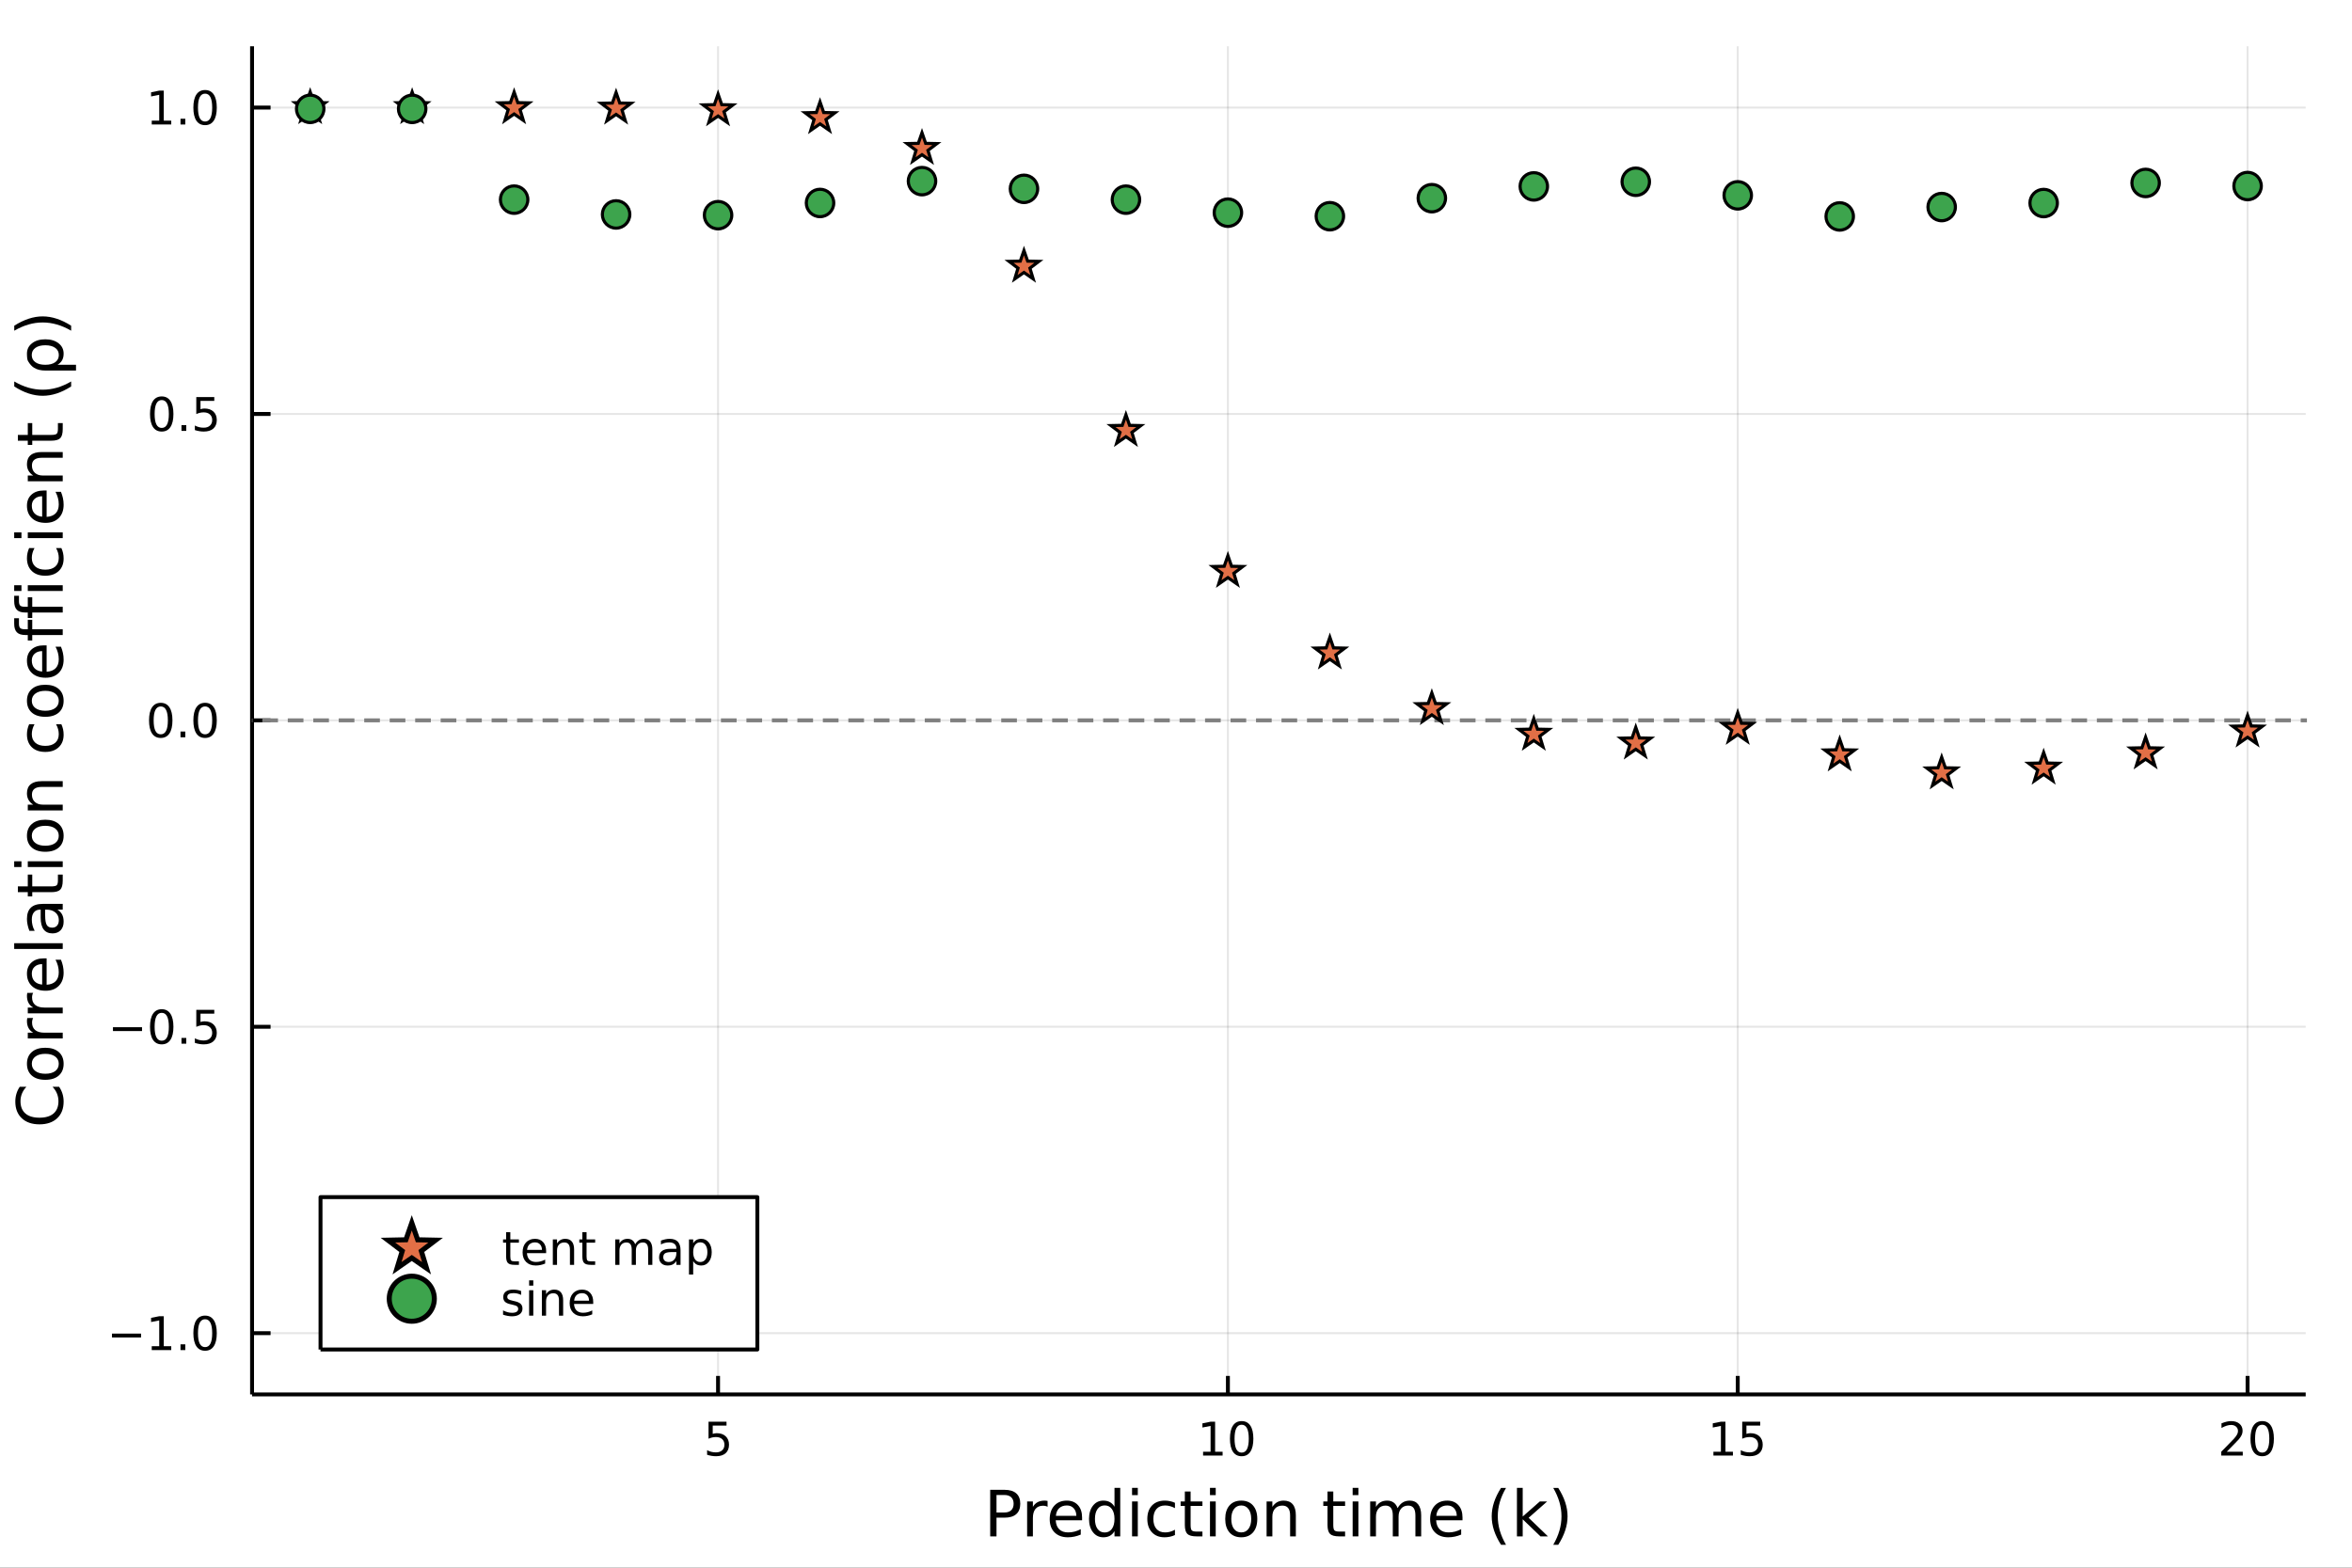 <?xml version="1.0" encoding="utf-8"?>
<svg xmlns="http://www.w3.org/2000/svg" xmlns:xlink="http://www.w3.org/1999/xlink" width="600" height="400" viewBox="0 0 2400 1600">
<rect x="0" y="0" width="2400" height="1600" fill="#333333" stroke="none"/>
<defs>
  <clipPath id="clip320">
    <rect x="0" y="0" width="2400" height="1600"/>
  </clipPath>
</defs>
<path clip-path="url(#clip320)" d="
M0 1600 L2400 1600 L2400 0 L0 0  Z
  " fill="#ffffff" fill-rule="evenodd" fill-opacity="1"/>
<defs>
  <clipPath id="clip321">
    <rect x="480" y="0" width="1681" height="1600"/>
  </clipPath>
</defs>
<path clip-path="url(#clip320)" d="
M257.204 1423.18 L2352.76 1423.18 L2352.76 47.244 L257.204 47.244  Z
  " fill="#ffffff" fill-rule="evenodd" fill-opacity="1"/>
<defs>
  <clipPath id="clip322">
    <rect x="257" y="47" width="2097" height="1377"/>
  </clipPath>
</defs>
<polyline clip-path="url(#clip322)" style="stroke:#000000; stroke-linecap:butt; stroke-linejoin:round; stroke-width:2; stroke-opacity:0.1; fill:none" points="
  732.709,1423.18 732.709,47.244 
  "/>
<polyline clip-path="url(#clip322)" style="stroke:#000000; stroke-linecap:butt; stroke-linejoin:round; stroke-width:2; stroke-opacity:0.1; fill:none" points="
  1252.96,1423.18 1252.96,47.244 
  "/>
<polyline clip-path="url(#clip322)" style="stroke:#000000; stroke-linecap:butt; stroke-linejoin:round; stroke-width:2; stroke-opacity:0.1; fill:none" points="
  1773.2,1423.18 1773.2,47.244 
  "/>
<polyline clip-path="url(#clip322)" style="stroke:#000000; stroke-linecap:butt; stroke-linejoin:round; stroke-width:2; stroke-opacity:0.1; fill:none" points="
  2293.45,1423.18 2293.45,47.244 
  "/>
<polyline clip-path="url(#clip320)" style="stroke:#000000; stroke-linecap:butt; stroke-linejoin:round; stroke-width:4; stroke-opacity:1; fill:none" points="
  257.204,1423.18 2352.76,1423.18 
  "/>
<polyline clip-path="url(#clip320)" style="stroke:#000000; stroke-linecap:butt; stroke-linejoin:round; stroke-width:4; stroke-opacity:1; fill:none" points="
  732.709,1423.18 732.709,1404.28 
  "/>
<polyline clip-path="url(#clip320)" style="stroke:#000000; stroke-linecap:butt; stroke-linejoin:round; stroke-width:4; stroke-opacity:1; fill:none" points="
  1252.96,1423.18 1252.96,1404.28 
  "/>
<polyline clip-path="url(#clip320)" style="stroke:#000000; stroke-linecap:butt; stroke-linejoin:round; stroke-width:4; stroke-opacity:1; fill:none" points="
  1773.2,1423.18 1773.2,1404.28 
  "/>
<polyline clip-path="url(#clip320)" style="stroke:#000000; stroke-linecap:butt; stroke-linejoin:round; stroke-width:4; stroke-opacity:1; fill:none" points="
  2293.45,1423.18 2293.45,1404.28 
  "/>
<path clip-path="url(#clip320)" d="M722.987 1451.02 L741.343 1451.02 L741.343 1454.96 L727.269 1454.96 L727.269 1463.43 Q728.288 1463.08 729.306 1462.92 Q730.325 1462.73 731.343 1462.73 Q737.13 1462.73 740.51 1465.9 Q743.89 1469.08 743.89 1474.49 Q743.89 1480.07 740.417 1483.17 Q736.945 1486.25 730.626 1486.25 Q728.45 1486.25 726.181 1485.88 Q723.936 1485.51 721.529 1484.77 L721.529 1480.07 Q723.612 1481.2 725.834 1481.76 Q728.056 1482.32 730.533 1482.32 Q734.538 1482.32 736.876 1480.21 Q739.214 1478.1 739.214 1474.49 Q739.214 1470.88 736.876 1468.77 Q734.538 1466.67 730.533 1466.67 Q728.658 1466.67 726.783 1467.08 Q724.931 1467.5 722.987 1468.38 L722.987 1451.02 Z" fill="#000000" fill-rule="evenodd" fill-opacity="1" /><path clip-path="url(#clip320)" d="M1227.64 1481.64 L1235.28 1481.64 L1235.28 1455.28 L1226.97 1456.95 L1226.97 1452.69 L1235.24 1451.02 L1239.91 1451.02 L1239.91 1481.64 L1247.55 1481.64 L1247.55 1485.58 L1227.64 1485.58 L1227.64 1481.64 Z" fill="#000000" fill-rule="evenodd" fill-opacity="1" /><path clip-path="url(#clip320)" d="M1266.99 1454.1 Q1263.38 1454.1 1261.55 1457.66 Q1259.75 1461.2 1259.75 1468.33 Q1259.75 1475.44 1261.55 1479.01 Q1263.38 1482.55 1266.99 1482.55 Q1270.63 1482.55 1272.43 1479.01 Q1274.26 1475.44 1274.26 1468.33 Q1274.26 1461.2 1272.43 1457.66 Q1270.63 1454.1 1266.99 1454.1 M1266.99 1450.39 Q1272.8 1450.39 1275.86 1455 Q1278.94 1459.58 1278.94 1468.33 Q1278.94 1477.06 1275.86 1481.67 Q1272.8 1486.25 1266.99 1486.25 Q1261.18 1486.25 1258.11 1481.67 Q1255.05 1477.06 1255.05 1468.33 Q1255.05 1459.58 1258.11 1455 Q1261.18 1450.39 1266.99 1450.39 Z" fill="#000000" fill-rule="evenodd" fill-opacity="1" /><path clip-path="url(#clip320)" d="M1748.39 1481.64 L1756.03 1481.64 L1756.03 1455.28 L1747.72 1456.95 L1747.72 1452.69 L1755.98 1451.02 L1760.66 1451.02 L1760.66 1481.64 L1768.29 1481.64 L1768.29 1485.58 L1748.39 1485.58 L1748.39 1481.64 Z" fill="#000000" fill-rule="evenodd" fill-opacity="1" /><path clip-path="url(#clip320)" d="M1777.78 1451.02 L1796.14 1451.02 L1796.14 1454.96 L1782.07 1454.96 L1782.07 1463.43 Q1783.09 1463.08 1784.1 1462.92 Q1785.12 1462.73 1786.14 1462.73 Q1791.93 1462.73 1795.31 1465.9 Q1798.69 1469.08 1798.69 1474.49 Q1798.69 1480.07 1795.22 1483.17 Q1791.74 1486.25 1785.42 1486.25 Q1783.25 1486.25 1780.98 1485.88 Q1778.73 1485.51 1776.33 1484.77 L1776.33 1480.07 Q1778.41 1481.2 1780.63 1481.76 Q1782.85 1482.32 1785.33 1482.32 Q1789.34 1482.32 1791.67 1480.21 Q1794.01 1478.1 1794.01 1474.49 Q1794.01 1470.88 1791.67 1468.77 Q1789.34 1466.67 1785.33 1466.67 Q1783.46 1466.67 1781.58 1467.08 Q1779.73 1467.5 1777.78 1468.38 L1777.78 1451.02 Z" fill="#000000" fill-rule="evenodd" fill-opacity="1" /><path clip-path="url(#clip320)" d="M2272.22 1481.64 L2288.54 1481.64 L2288.54 1485.58 L2266.6 1485.58 L2266.6 1481.64 Q2269.26 1478.89 2273.84 1474.26 Q2278.45 1469.61 2279.63 1468.27 Q2281.87 1465.74 2282.75 1464.01 Q2283.66 1462.25 2283.66 1460.56 Q2283.66 1457.8 2281.71 1456.07 Q2279.79 1454.33 2276.69 1454.33 Q2274.49 1454.33 2272.04 1455.09 Q2269.61 1455.86 2266.83 1457.41 L2266.83 1452.69 Q2269.65 1451.55 2272.11 1450.97 Q2274.56 1450.39 2276.6 1450.39 Q2281.97 1450.39 2285.16 1453.08 Q2288.36 1455.77 2288.36 1460.26 Q2288.36 1462.39 2287.55 1464.31 Q2286.76 1466.2 2284.65 1468.8 Q2284.07 1469.47 2280.97 1472.69 Q2277.87 1475.88 2272.22 1481.64 Z" fill="#000000" fill-rule="evenodd" fill-opacity="1" /><path clip-path="url(#clip320)" d="M2308.36 1454.1 Q2304.74 1454.1 2302.92 1457.66 Q2301.11 1461.2 2301.11 1468.33 Q2301.11 1475.44 2302.92 1479.01 Q2304.74 1482.55 2308.36 1482.55 Q2311.99 1482.55 2313.79 1479.01 Q2315.62 1475.44 2315.62 1468.33 Q2315.62 1461.2 2313.79 1457.66 Q2311.99 1454.1 2308.36 1454.1 M2308.36 1450.39 Q2314.17 1450.39 2317.22 1455 Q2320.3 1459.58 2320.3 1468.33 Q2320.3 1477.06 2317.22 1481.67 Q2314.17 1486.25 2308.36 1486.25 Q2302.55 1486.25 2299.47 1481.67 Q2296.41 1477.06 2296.41 1468.33 Q2296.41 1459.58 2299.47 1455 Q2302.55 1450.39 2308.36 1450.39 Z" fill="#000000" fill-rule="evenodd" fill-opacity="1" /><path clip-path="url(#clip320)" d="M1016.84 1525.81 L1016.84 1543.66 L1024.92 1543.66 Q1029.41 1543.66 1031.86 1541.34 Q1034.31 1539.02 1034.31 1534.72 Q1034.31 1530.45 1031.86 1528.13 Q1029.41 1525.81 1024.92 1525.81 L1016.84 1525.81 M1010.41 1520.52 L1024.92 1520.52 Q1032.91 1520.52 1036.98 1524.15 Q1041.09 1527.75 1041.09 1534.72 Q1041.09 1541.75 1036.98 1545.35 Q1032.91 1548.95 1024.92 1548.95 L1016.84 1548.95 L1016.84 1568.04 L1010.41 1568.04 L1010.41 1520.52 Z" fill="#000000" fill-rule="evenodd" fill-opacity="1" /><path clip-path="url(#clip320)" d="M1068.97 1537.87 Q1067.98 1537.3 1066.81 1537.04 Q1065.66 1536.76 1064.26 1536.76 Q1059.3 1536.76 1056.62 1540 Q1053.98 1543.22 1053.98 1549.27 L1053.98 1568.04 L1048.09 1568.04 L1048.09 1532.4 L1053.98 1532.4 L1053.98 1537.93 Q1055.83 1534.69 1058.79 1533.13 Q1061.75 1531.54 1065.98 1531.54 Q1066.58 1531.54 1067.32 1531.63 Q1068.05 1531.7 1068.94 1531.85 L1068.97 1537.87 Z" fill="#000000" fill-rule="evenodd" fill-opacity="1" /><path clip-path="url(#clip320)" d="M1104.17 1548.76 L1104.17 1551.62 L1077.25 1551.62 Q1077.63 1557.67 1080.88 1560.85 Q1084.15 1564 1089.98 1564 Q1093.35 1564 1096.5 1563.17 Q1099.69 1562.35 1102.81 1560.69 L1102.81 1566.23 Q1099.65 1567.57 1096.34 1568.27 Q1093.03 1568.97 1089.63 1568.97 Q1081.1 1568.97 1076.1 1564 Q1071.14 1559.04 1071.14 1550.57 Q1071.14 1541.82 1075.85 1536.69 Q1080.59 1531.54 1088.61 1531.54 Q1095.8 1531.54 1099.97 1536.18 Q1104.17 1540.8 1104.17 1548.76 M1098.32 1547.04 Q1098.25 1542.23 1095.61 1539.37 Q1093 1536.5 1088.67 1536.5 Q1083.77 1536.5 1080.81 1539.27 Q1077.88 1542.04 1077.44 1547.07 L1098.32 1547.04 Z" fill="#000000" fill-rule="evenodd" fill-opacity="1" /><path clip-path="url(#clip320)" d="M1137.24 1537.81 L1137.24 1518.52 L1143.1 1518.52 L1143.1 1568.04 L1137.24 1568.04 L1137.24 1562.7 Q1135.4 1565.88 1132.56 1567.44 Q1129.76 1568.97 1125.82 1568.97 Q1119.36 1568.97 1115.28 1563.81 Q1111.24 1558.65 1111.24 1550.25 Q1111.24 1541.85 1115.28 1536.69 Q1119.36 1531.54 1125.82 1531.54 Q1129.76 1531.54 1132.56 1533.1 Q1135.4 1534.62 1137.24 1537.81 M1117.29 1550.25 Q1117.29 1556.71 1119.93 1560.4 Q1122.6 1564.07 1127.25 1564.07 Q1131.9 1564.07 1134.57 1560.4 Q1137.24 1556.71 1137.24 1550.25 Q1137.24 1543.79 1134.57 1540.13 Q1131.9 1536.44 1127.25 1536.44 Q1122.6 1536.44 1119.93 1540.13 Q1117.29 1543.79 1117.29 1550.25 Z" fill="#000000" fill-rule="evenodd" fill-opacity="1" /><path clip-path="url(#clip320)" d="M1155.16 1532.4 L1161.02 1532.4 L1161.02 1568.04 L1155.16 1568.04 L1155.16 1532.4 M1155.16 1518.52 L1161.02 1518.52 L1161.02 1525.93 L1155.16 1525.93 L1155.16 1518.52 Z" fill="#000000" fill-rule="evenodd" fill-opacity="1" /><path clip-path="url(#clip320)" d="M1198.93 1533.76 L1198.93 1539.24 Q1196.44 1537.87 1193.93 1537.2 Q1191.45 1536.5 1188.9 1536.5 Q1183.2 1536.5 1180.05 1540.13 Q1176.9 1543.73 1176.9 1550.25 Q1176.9 1556.78 1180.05 1560.4 Q1183.2 1564 1188.9 1564 Q1191.45 1564 1193.93 1563.33 Q1196.44 1562.63 1198.93 1561.26 L1198.93 1566.68 Q1196.48 1567.82 1193.83 1568.39 Q1191.22 1568.97 1188.26 1568.97 Q1180.21 1568.97 1175.47 1563.91 Q1170.73 1558.85 1170.73 1550.25 Q1170.73 1541.53 1175.5 1536.53 Q1180.31 1531.54 1188.65 1531.54 Q1191.35 1531.54 1193.93 1532.11 Q1196.51 1532.65 1198.93 1533.76 Z" fill="#000000" fill-rule="evenodd" fill-opacity="1" /><path clip-path="url(#clip320)" d="M1214.91 1522.27 L1214.91 1532.4 L1226.97 1532.4 L1226.97 1536.95 L1214.91 1536.95 L1214.91 1556.3 Q1214.91 1560.66 1216.08 1561.9 Q1217.29 1563.14 1220.95 1563.14 L1226.97 1563.14 L1226.97 1568.04 L1220.95 1568.04 Q1214.17 1568.04 1211.6 1565.53 Q1209.02 1562.98 1209.02 1556.3 L1209.02 1536.95 L1204.72 1536.95 L1204.72 1532.4 L1209.02 1532.4 L1209.02 1522.27 L1214.91 1522.27 Z" fill="#000000" fill-rule="evenodd" fill-opacity="1" /><path clip-path="url(#clip320)" d="M1234.67 1532.4 L1240.53 1532.4 L1240.53 1568.04 L1234.67 1568.04 L1234.67 1532.4 M1234.67 1518.52 L1240.53 1518.52 L1240.53 1525.93 L1234.67 1525.93 L1234.67 1518.52 Z" fill="#000000" fill-rule="evenodd" fill-opacity="1" /><path clip-path="url(#clip320)" d="M1266.59 1536.5 Q1261.88 1536.5 1259.15 1540.19 Q1256.41 1543.85 1256.41 1550.25 Q1256.41 1556.65 1259.12 1560.34 Q1261.85 1564 1266.59 1564 Q1271.27 1564 1274.01 1560.31 Q1276.75 1556.62 1276.75 1550.25 Q1276.75 1543.92 1274.01 1540.23 Q1271.27 1536.5 1266.59 1536.5 M1266.59 1531.54 Q1274.23 1531.54 1278.59 1536.5 Q1282.95 1541.47 1282.95 1550.25 Q1282.95 1559 1278.59 1564 Q1274.23 1568.97 1266.59 1568.97 Q1258.92 1568.97 1254.56 1564 Q1250.23 1559 1250.23 1550.25 Q1250.23 1541.47 1254.56 1536.5 Q1258.92 1531.54 1266.59 1531.54 Z" fill="#000000" fill-rule="evenodd" fill-opacity="1" /><path clip-path="url(#clip320)" d="M1322.29 1546.53 L1322.29 1568.04 L1316.44 1568.04 L1316.44 1546.72 Q1316.44 1541.66 1314.46 1539.14 Q1312.49 1536.63 1308.54 1536.63 Q1303.8 1536.63 1301.07 1539.65 Q1298.33 1542.68 1298.33 1547.9 L1298.33 1568.04 L1292.44 1568.04 L1292.44 1532.4 L1298.33 1532.4 L1298.33 1537.93 Q1300.43 1534.72 1303.26 1533.13 Q1306.13 1531.54 1309.85 1531.54 Q1315.99 1531.54 1319.14 1535.36 Q1322.29 1539.14 1322.29 1546.53 Z" fill="#000000" fill-rule="evenodd" fill-opacity="1" /><path clip-path="url(#clip320)" d="M1360.49 1522.27 L1360.49 1532.4 L1372.55 1532.4 L1372.55 1536.95 L1360.49 1536.95 L1360.49 1556.3 Q1360.49 1560.66 1361.67 1561.9 Q1362.88 1563.14 1366.54 1563.14 L1372.55 1563.14 L1372.55 1568.04 L1366.54 1568.04 Q1359.76 1568.04 1357.18 1565.53 Q1354.6 1562.98 1354.6 1556.3 L1354.6 1536.95 L1350.3 1536.95 L1350.3 1532.4 L1354.6 1532.4 L1354.6 1522.27 L1360.49 1522.27 Z" fill="#000000" fill-rule="evenodd" fill-opacity="1" /><path clip-path="url(#clip320)" d="M1380.25 1532.4 L1386.11 1532.4 L1386.11 1568.04 L1380.25 1568.04 L1380.25 1532.4 M1380.25 1518.52 L1386.11 1518.52 L1386.11 1525.93 L1380.25 1525.93 L1380.25 1518.52 Z" fill="#000000" fill-rule="evenodd" fill-opacity="1" /><path clip-path="url(#clip320)" d="M1426.12 1539.24 Q1428.32 1535.29 1431.37 1533.41 Q1434.43 1531.54 1438.56 1531.54 Q1444.13 1531.54 1447.16 1535.45 Q1450.18 1539.33 1450.18 1546.53 L1450.18 1568.04 L1444.29 1568.04 L1444.29 1546.72 Q1444.29 1541.59 1442.48 1539.11 Q1440.67 1536.63 1436.94 1536.63 Q1432.39 1536.63 1429.75 1539.65 Q1427.11 1542.68 1427.11 1547.9 L1427.11 1568.04 L1421.22 1568.04 L1421.22 1546.72 Q1421.22 1541.56 1419.4 1539.11 Q1417.59 1536.63 1413.8 1536.63 Q1409.31 1536.63 1406.67 1539.68 Q1404.03 1542.71 1404.03 1547.9 L1404.03 1568.04 L1398.14 1568.04 L1398.14 1532.4 L1404.03 1532.4 L1404.03 1537.93 Q1406.04 1534.66 1408.84 1533.1 Q1411.64 1531.54 1415.49 1531.54 Q1419.37 1531.54 1422.08 1533.51 Q1424.81 1535.48 1426.12 1539.24 Z" fill="#000000" fill-rule="evenodd" fill-opacity="1" /><path clip-path="url(#clip320)" d="M1492.35 1548.76 L1492.35 1551.62 L1465.43 1551.62 Q1465.81 1557.67 1469.06 1560.85 Q1472.33 1564 1478.16 1564 Q1481.53 1564 1484.68 1563.17 Q1487.87 1562.35 1490.99 1560.69 L1490.99 1566.23 Q1487.83 1567.57 1484.52 1568.27 Q1481.21 1568.97 1477.81 1568.97 Q1469.28 1568.97 1464.28 1564 Q1459.32 1559.04 1459.32 1550.57 Q1459.32 1541.82 1464.03 1536.69 Q1468.77 1531.54 1476.79 1531.54 Q1483.98 1531.54 1488.15 1536.18 Q1492.35 1540.8 1492.35 1548.76 M1486.5 1547.04 Q1486.43 1542.23 1483.79 1539.37 Q1481.18 1536.5 1476.85 1536.5 Q1471.95 1536.5 1468.99 1539.27 Q1466.06 1542.04 1465.62 1547.07 L1486.5 1547.04 Z" fill="#000000" fill-rule="evenodd" fill-opacity="1" /><path clip-path="url(#clip320)" d="M1536.76 1518.58 Q1532.49 1525.9 1530.42 1533.06 Q1528.35 1540.23 1528.35 1547.58 Q1528.35 1554.93 1530.42 1562.16 Q1532.52 1569.35 1536.76 1576.64 L1531.66 1576.64 Q1526.89 1569.16 1524.5 1561.93 Q1522.15 1554.71 1522.15 1547.58 Q1522.15 1540.48 1524.5 1533.29 Q1526.86 1526.09 1531.66 1518.58 L1536.76 1518.58 Z" fill="#000000" fill-rule="evenodd" fill-opacity="1" /><path clip-path="url(#clip320)" d="M1547.9 1518.52 L1553.78 1518.52 L1553.78 1547.77 L1571.26 1532.4 L1578.74 1532.4 L1559.83 1549.07 L1579.53 1568.04 L1571.89 1568.04 L1553.78 1550.63 L1553.78 1568.04 L1547.9 1568.04 L1547.9 1518.52 Z" fill="#000000" fill-rule="evenodd" fill-opacity="1" /><path clip-path="url(#clip320)" d="M1584.94 1518.58 L1590.04 1518.58 Q1594.81 1526.09 1597.17 1533.29 Q1599.55 1540.48 1599.55 1547.58 Q1599.55 1554.71 1597.17 1561.93 Q1594.81 1569.16 1590.04 1576.64 L1584.94 1576.64 Q1589.18 1569.35 1591.25 1562.16 Q1593.35 1554.93 1593.35 1547.58 Q1593.35 1540.23 1591.25 1533.06 Q1589.18 1525.9 1584.94 1518.58 Z" fill="#000000" fill-rule="evenodd" fill-opacity="1" /><polyline clip-path="url(#clip322)" style="stroke:#000000; stroke-linecap:butt; stroke-linejoin:round; stroke-width:2; stroke-opacity:0.1; fill:none" points="
  257.204,1360.64 2352.76,1360.64 
  "/>
<polyline clip-path="url(#clip322)" style="stroke:#000000; stroke-linecap:butt; stroke-linejoin:round; stroke-width:2; stroke-opacity:0.1; fill:none" points="
  257.204,1047.92 2352.76,1047.92 
  "/>
<polyline clip-path="url(#clip322)" style="stroke:#000000; stroke-linecap:butt; stroke-linejoin:round; stroke-width:2; stroke-opacity:0.1; fill:none" points="
  257.204,735.212 2352.76,735.212 
  "/>
<polyline clip-path="url(#clip322)" style="stroke:#000000; stroke-linecap:butt; stroke-linejoin:round; stroke-width:2; stroke-opacity:0.1; fill:none" points="
  257.204,422.499 2352.76,422.499 
  "/>
<polyline clip-path="url(#clip322)" style="stroke:#000000; stroke-linecap:butt; stroke-linejoin:round; stroke-width:2; stroke-opacity:0.1; fill:none" points="
  257.204,109.787 2352.76,109.787 
  "/>
<polyline clip-path="url(#clip320)" style="stroke:#000000; stroke-linecap:butt; stroke-linejoin:round; stroke-width:4; stroke-opacity:1; fill:none" points="
  257.204,1423.18 257.204,47.244 
  "/>
<polyline clip-path="url(#clip320)" style="stroke:#000000; stroke-linecap:butt; stroke-linejoin:round; stroke-width:4; stroke-opacity:1; fill:none" points="
  257.204,1360.64 276.102,1360.64 
  "/>
<polyline clip-path="url(#clip320)" style="stroke:#000000; stroke-linecap:butt; stroke-linejoin:round; stroke-width:4; stroke-opacity:1; fill:none" points="
  257.204,1047.92 276.102,1047.92 
  "/>
<polyline clip-path="url(#clip320)" style="stroke:#000000; stroke-linecap:butt; stroke-linejoin:round; stroke-width:4; stroke-opacity:1; fill:none" points="
  257.204,735.212 276.102,735.212 
  "/>
<polyline clip-path="url(#clip320)" style="stroke:#000000; stroke-linecap:butt; stroke-linejoin:round; stroke-width:4; stroke-opacity:1; fill:none" points="
  257.204,422.499 276.102,422.499 
  "/>
<polyline clip-path="url(#clip320)" style="stroke:#000000; stroke-linecap:butt; stroke-linejoin:round; stroke-width:4; stroke-opacity:1; fill:none" points="
  257.204,109.787 276.102,109.787 
  "/>
<path clip-path="url(#clip320)" d="M114.26 1361.09 L143.936 1361.09 L143.936 1365.02 L114.26 1365.02 L114.26 1361.09 Z" fill="#000000" fill-rule="evenodd" fill-opacity="1" /><path clip-path="url(#clip320)" d="M154.839 1373.98 L162.477 1373.98 L162.477 1347.62 L154.167 1349.28 L154.167 1345.02 L162.431 1343.36 L167.107 1343.36 L167.107 1373.98 L174.746 1373.98 L174.746 1377.92 L154.839 1377.92 L154.839 1373.98 Z" fill="#000000" fill-rule="evenodd" fill-opacity="1" /><path clip-path="url(#clip320)" d="M184.19 1372.04 L189.075 1372.04 L189.075 1377.92 L184.19 1377.92 L184.19 1372.04 Z" fill="#000000" fill-rule="evenodd" fill-opacity="1" /><path clip-path="url(#clip320)" d="M209.26 1346.44 Q205.649 1346.44 203.82 1350 Q202.014 1353.54 202.014 1360.67 Q202.014 1367.78 203.82 1371.34 Q205.649 1374.88 209.26 1374.88 Q212.894 1374.88 214.699 1371.34 Q216.528 1367.78 216.528 1360.67 Q216.528 1353.54 214.699 1350 Q212.894 1346.44 209.26 1346.44 M209.26 1342.73 Q215.07 1342.73 218.125 1347.34 Q221.204 1351.92 221.204 1360.67 Q221.204 1369.4 218.125 1374.01 Q215.07 1378.59 209.26 1378.59 Q203.449 1378.59 200.371 1374.01 Q197.315 1369.4 197.315 1360.67 Q197.315 1351.92 200.371 1347.34 Q203.449 1342.73 209.26 1342.73 Z" fill="#000000" fill-rule="evenodd" fill-opacity="1" /><path clip-path="url(#clip320)" d="M115.256 1048.38 L144.931 1048.38 L144.931 1052.31 L115.256 1052.31 L115.256 1048.38 Z" fill="#000000" fill-rule="evenodd" fill-opacity="1" /><path clip-path="url(#clip320)" d="M165.024 1033.72 Q161.413 1033.72 159.584 1037.29 Q157.778 1040.83 157.778 1047.96 Q157.778 1055.07 159.584 1058.63 Q161.413 1062.17 165.024 1062.17 Q168.658 1062.17 170.464 1058.63 Q172.292 1055.07 172.292 1047.96 Q172.292 1040.83 170.464 1037.29 Q168.658 1033.72 165.024 1033.72 M165.024 1030.02 Q170.834 1030.02 173.889 1034.63 Q176.968 1039.21 176.968 1047.96 Q176.968 1056.69 173.889 1061.29 Q170.834 1065.88 165.024 1065.88 Q159.214 1065.88 156.135 1061.29 Q153.079 1056.69 153.079 1047.96 Q153.079 1039.21 156.135 1034.63 Q159.214 1030.02 165.024 1030.02 Z" fill="#000000" fill-rule="evenodd" fill-opacity="1" /><path clip-path="url(#clip320)" d="M185.186 1059.33 L190.07 1059.33 L190.07 1065.2 L185.186 1065.2 L185.186 1059.33 Z" fill="#000000" fill-rule="evenodd" fill-opacity="1" /><path clip-path="url(#clip320)" d="M200.301 1030.64 L218.658 1030.64 L218.658 1034.58 L204.584 1034.58 L204.584 1043.05 Q205.602 1042.7 206.621 1042.54 Q207.639 1042.36 208.658 1042.36 Q214.445 1042.36 217.824 1045.53 Q221.204 1048.7 221.204 1054.12 Q221.204 1059.7 217.732 1062.8 Q214.26 1065.88 207.94 1065.88 Q205.764 1065.88 203.496 1065.51 Q201.25 1065.14 198.843 1064.39 L198.843 1059.7 Q200.926 1060.83 203.149 1061.39 Q205.371 1061.94 207.848 1061.94 Q211.852 1061.94 214.19 1059.83 Q216.528 1057.73 216.528 1054.12 Q216.528 1050.51 214.19 1048.4 Q211.852 1046.29 207.848 1046.29 Q205.973 1046.29 204.098 1046.71 Q202.246 1047.13 200.301 1048.01 L200.301 1030.64 Z" fill="#000000" fill-rule="evenodd" fill-opacity="1" /><path clip-path="url(#clip320)" d="M164.028 721.011 Q160.417 721.011 158.589 724.575 Q156.783 728.117 156.783 735.247 Q156.783 742.353 158.589 745.918 Q160.417 749.46 164.028 749.46 Q167.663 749.46 169.468 745.918 Q171.297 742.353 171.297 735.247 Q171.297 728.117 169.468 724.575 Q167.663 721.011 164.028 721.011 M164.028 717.307 Q169.839 717.307 172.894 721.913 Q175.973 726.497 175.973 735.247 Q175.973 743.973 172.894 748.58 Q169.839 753.163 164.028 753.163 Q158.218 753.163 155.14 748.58 Q152.084 743.973 152.084 735.247 Q152.084 726.497 155.14 721.913 Q158.218 717.307 164.028 717.307 Z" fill="#000000" fill-rule="evenodd" fill-opacity="1" /><path clip-path="url(#clip320)" d="M184.19 746.612 L189.075 746.612 L189.075 752.492 L184.19 752.492 L184.19 746.612 Z" fill="#000000" fill-rule="evenodd" fill-opacity="1" /><path clip-path="url(#clip320)" d="M209.26 721.011 Q205.649 721.011 203.82 724.575 Q202.014 728.117 202.014 735.247 Q202.014 742.353 203.82 745.918 Q205.649 749.46 209.26 749.46 Q212.894 749.46 214.699 745.918 Q216.528 742.353 216.528 735.247 Q216.528 728.117 214.699 724.575 Q212.894 721.011 209.26 721.011 M209.26 717.307 Q215.07 717.307 218.125 721.913 Q221.204 726.497 221.204 735.247 Q221.204 743.973 218.125 748.58 Q215.07 753.163 209.26 753.163 Q203.449 753.163 200.371 748.58 Q197.315 743.973 197.315 735.247 Q197.315 726.497 200.371 721.913 Q203.449 717.307 209.26 717.307 Z" fill="#000000" fill-rule="evenodd" fill-opacity="1" /><path clip-path="url(#clip320)" d="M165.024 408.298 Q161.413 408.298 159.584 411.863 Q157.778 415.404 157.778 422.534 Q157.778 429.64 159.584 433.205 Q161.413 436.747 165.024 436.747 Q168.658 436.747 170.464 433.205 Q172.292 429.64 172.292 422.534 Q172.292 415.404 170.464 411.863 Q168.658 408.298 165.024 408.298 M165.024 404.594 Q170.834 404.594 173.889 409.201 Q176.968 413.784 176.968 422.534 Q176.968 431.261 173.889 435.867 Q170.834 440.451 165.024 440.451 Q159.214 440.451 156.135 435.867 Q153.079 431.261 153.079 422.534 Q153.079 413.784 156.135 409.201 Q159.214 404.594 165.024 404.594 Z" fill="#000000" fill-rule="evenodd" fill-opacity="1" /><path clip-path="url(#clip320)" d="M185.186 433.9 L190.07 433.9 L190.07 439.779 L185.186 439.779 L185.186 433.9 Z" fill="#000000" fill-rule="evenodd" fill-opacity="1" /><path clip-path="url(#clip320)" d="M200.301 405.219 L218.658 405.219 L218.658 409.154 L204.584 409.154 L204.584 417.627 Q205.602 417.279 206.621 417.117 Q207.639 416.932 208.658 416.932 Q214.445 416.932 217.824 420.103 Q221.204 423.275 221.204 428.691 Q221.204 434.27 217.732 437.372 Q214.26 440.451 207.94 440.451 Q205.764 440.451 203.496 440.08 Q201.25 439.71 198.843 438.969 L198.843 434.27 Q200.926 435.404 203.149 435.96 Q205.371 436.515 207.848 436.515 Q211.852 436.515 214.19 434.409 Q216.528 432.302 216.528 428.691 Q216.528 425.08 214.19 422.974 Q211.852 420.867 207.848 420.867 Q205.973 420.867 204.098 421.284 Q202.246 421.701 200.301 422.58 L200.301 405.219 Z" fill="#000000" fill-rule="evenodd" fill-opacity="1" /><path clip-path="url(#clip320)" d="M154.839 123.131 L162.477 123.131 L162.477 96.766 L154.167 98.433 L154.167 94.173 L162.431 92.507 L167.107 92.507 L167.107 123.131 L174.746 123.131 L174.746 127.067 L154.839 127.067 L154.839 123.131 Z" fill="#000000" fill-rule="evenodd" fill-opacity="1" /><path clip-path="url(#clip320)" d="M184.19 121.187 L189.075 121.187 L189.075 127.067 L184.19 127.067 L184.19 121.187 Z" fill="#000000" fill-rule="evenodd" fill-opacity="1" /><path clip-path="url(#clip320)" d="M209.26 95.585 Q205.649 95.585 203.82 99.15 Q202.014 102.692 202.014 109.821 Q202.014 116.928 203.82 120.493 Q205.649 124.034 209.26 124.034 Q212.894 124.034 214.699 120.493 Q216.528 116.928 216.528 109.821 Q216.528 102.692 214.699 99.15 Q212.894 95.585 209.26 95.585 M209.26 91.882 Q215.07 91.882 218.125 96.488 Q221.204 101.071 221.204 109.821 Q221.204 118.548 218.125 123.155 Q215.07 127.738 209.26 127.738 Q203.449 127.738 200.371 123.155 Q197.315 118.548 197.315 109.821 Q197.315 101.071 200.371 96.488 Q203.449 91.882 209.26 91.882 Z" fill="#000000" fill-rule="evenodd" fill-opacity="1" /><path clip-path="url(#clip320)" d="M20.144 1109.2 L26.924 1109.2 Q23.9 1112.44 22.404 1116.14 Q20.908 1119.8 20.908 1123.93 Q20.908 1132.08 25.905 1136.41 Q30.871 1140.74 40.292 1140.74 Q49.681 1140.74 54.678 1136.41 Q59.644 1132.08 59.644 1123.93 Q59.644 1119.8 58.148 1116.14 Q56.652 1112.44 53.628 1109.2 L60.344 1109.2 Q62.636 1112.57 63.781 1116.36 Q64.927 1120.11 64.927 1124.32 Q64.927 1135.11 58.339 1141.31 Q51.718 1147.52 40.292 1147.52 Q28.834 1147.52 22.245 1141.31 Q15.625 1135.11 15.625 1124.32 Q15.625 1120.05 16.771 1116.29 Q17.885 1112.51 20.144 1109.2 Z" fill="#000000" fill-rule="evenodd" fill-opacity="1" /><path clip-path="url(#clip320)" d="M32.462 1085.71 Q32.462 1090.42 36.154 1093.16 Q39.815 1095.89 46.212 1095.89 Q52.609 1095.89 56.302 1093.19 Q59.962 1090.45 59.962 1085.71 Q59.962 1081.03 56.27 1078.29 Q52.578 1075.55 46.212 1075.55 Q39.878 1075.55 36.186 1078.29 Q32.462 1081.03 32.462 1085.71 M27.497 1085.71 Q27.497 1078.07 32.462 1073.71 Q37.427 1069.35 46.212 1069.35 Q54.965 1069.35 59.962 1073.71 Q64.927 1078.07 64.927 1085.71 Q64.927 1093.38 59.962 1097.74 Q54.965 1102.07 46.212 1102.07 Q37.427 1102.07 32.462 1097.74 Q27.497 1093.38 27.497 1085.71 Z" fill="#000000" fill-rule="evenodd" fill-opacity="1" /><path clip-path="url(#clip320)" d="M33.831 1038.98 Q33.258 1039.97 33.003 1041.15 Q32.717 1042.29 32.717 1043.69 Q32.717 1048.66 35.963 1051.33 Q39.178 1053.97 45.225 1053.97 L64.004 1053.97 L64.004 1059.86 L28.356 1059.86 L28.356 1053.97 L33.894 1053.97 Q30.648 1052.13 29.088 1049.17 Q27.497 1046.21 27.497 1041.98 Q27.497 1041.37 27.592 1040.64 Q27.656 1039.91 27.815 1039.02 L33.831 1038.98 Z" fill="#000000" fill-rule="evenodd" fill-opacity="1" /><path clip-path="url(#clip320)" d="M33.831 1013.33 Q33.258 1014.32 33.003 1015.49 Q32.717 1016.64 32.717 1018.04 Q32.717 1023.01 35.963 1025.68 Q39.178 1028.32 45.225 1028.32 L64.004 1028.32 L64.004 1034.21 L28.356 1034.21 L28.356 1028.32 L33.894 1028.32 Q30.648 1026.47 29.088 1023.51 Q27.497 1020.55 27.497 1016.32 Q27.497 1015.72 27.592 1014.98 Q27.656 1014.25 27.815 1013.36 L33.831 1013.33 Z" fill="#000000" fill-rule="evenodd" fill-opacity="1" /><path clip-path="url(#clip320)" d="M44.716 978.127 L47.581 978.127 L47.581 1005.05 Q53.628 1004.67 56.811 1001.43 Q59.962 998.147 59.962 992.323 Q59.962 988.949 59.134 985.798 Q58.307 982.615 56.652 979.496 L62.19 979.496 Q63.527 982.647 64.227 985.957 Q64.927 989.267 64.927 992.673 Q64.927 1001.2 59.962 1006.2 Q54.997 1011.17 46.53 1011.17 Q37.777 1011.17 32.653 1006.45 Q27.497 1001.71 27.497 993.691 Q27.497 986.498 32.144 982.329 Q36.759 978.127 44.716 978.127 M42.997 983.984 Q38.191 984.047 35.327 986.689 Q32.462 989.299 32.462 993.628 Q32.462 998.529 35.231 1001.49 Q38 1004.42 43.029 1004.86 L42.997 983.984 Z" fill="#000000" fill-rule="evenodd" fill-opacity="1" /><path clip-path="url(#clip320)" d="M14.479 968.515 L14.479 962.659 L64.004 962.659 L64.004 968.515 L14.479 968.515 Z" fill="#000000" fill-rule="evenodd" fill-opacity="1" /><path clip-path="url(#clip320)" d="M46.085 934.204 Q46.085 941.302 47.708 944.039 Q49.331 946.776 53.246 946.776 Q56.365 946.776 58.211 944.739 Q60.026 942.67 60.026 939.137 Q60.026 934.268 56.588 931.339 Q53.119 928.379 47.39 928.379 L46.085 928.379 L46.085 934.204 M43.666 922.523 L64.004 922.523 L64.004 928.379 L58.593 928.379 Q61.84 930.385 63.399 933.376 Q64.927 936.368 64.927 940.697 Q64.927 946.171 61.872 949.418 Q58.784 952.633 53.628 952.633 Q47.612 952.633 44.557 948.622 Q41.501 944.58 41.501 936.591 L41.501 928.379 L40.928 928.379 Q36.886 928.379 34.69 931.053 Q32.462 933.695 32.462 938.501 Q32.462 941.556 33.194 944.453 Q33.926 947.349 35.39 950.023 L29.98 950.023 Q28.738 946.808 28.133 943.784 Q27.497 940.761 27.497 937.896 Q27.497 930.162 31.507 926.342 Q35.518 922.523 43.666 922.523 Z" fill="#000000" fill-rule="evenodd" fill-opacity="1" /><path clip-path="url(#clip320)" d="M18.235 904.667 L28.356 904.667 L28.356 892.604 L32.908 892.604 L32.908 904.667 L52.259 904.667 Q56.62 904.667 57.861 903.489 Q59.103 902.28 59.103 898.62 L59.103 892.604 L64.004 892.604 L64.004 898.62 Q64.004 905.399 61.49 907.977 Q58.943 910.555 52.259 910.555 L32.908 910.555 L32.908 914.852 L28.356 914.852 L28.356 910.555 L18.235 910.555 L18.235 904.667 Z" fill="#000000" fill-rule="evenodd" fill-opacity="1" /><path clip-path="url(#clip320)" d="M28.356 884.902 L28.356 879.045 L64.004 879.045 L64.004 884.902 L28.356 884.902 M14.479 884.902 L14.479 879.045 L21.895 879.045 L21.895 884.902 L14.479 884.902 Z" fill="#000000" fill-rule="evenodd" fill-opacity="1" /><path clip-path="url(#clip320)" d="M32.462 852.978 Q32.462 857.688 36.154 860.425 Q39.815 863.163 46.212 863.163 Q52.609 863.163 56.302 860.457 Q59.962 857.72 59.962 852.978 Q59.962 848.299 56.27 845.561 Q52.578 842.824 46.212 842.824 Q39.878 842.824 36.186 845.561 Q32.462 848.299 32.462 852.978 M27.497 852.978 Q27.497 845.339 32.462 840.978 Q37.427 836.618 46.212 836.618 Q54.965 836.618 59.962 840.978 Q64.927 845.339 64.927 852.978 Q64.927 860.648 59.962 865.009 Q54.965 869.337 46.212 869.337 Q37.427 869.337 32.462 865.009 Q27.497 860.648 27.497 852.978 Z" fill="#000000" fill-rule="evenodd" fill-opacity="1" /><path clip-path="url(#clip320)" d="M42.488 797.278 L64.004 797.278 L64.004 803.134 L42.679 803.134 Q37.618 803.134 35.104 805.107 Q32.589 807.081 32.589 811.028 Q32.589 815.77 35.613 818.507 Q38.637 821.244 43.857 821.244 L64.004 821.244 L64.004 827.133 L28.356 827.133 L28.356 821.244 L33.894 821.244 Q30.68 819.144 29.088 816.311 Q27.497 813.447 27.497 809.723 Q27.497 803.58 31.316 800.429 Q35.104 797.278 42.488 797.278 Z" fill="#000000" fill-rule="evenodd" fill-opacity="1" /><path clip-path="url(#clip320)" d="M29.725 739.222 L35.199 739.222 Q33.831 741.705 33.162 744.219 Q32.462 746.702 32.462 749.248 Q32.462 754.946 36.09 758.097 Q39.687 761.248 46.212 761.248 Q52.737 761.248 56.365 758.097 Q59.962 754.946 59.962 749.248 Q59.962 746.702 59.294 744.219 Q58.593 741.705 57.225 739.222 L62.636 739.222 Q63.781 741.673 64.354 744.315 Q64.927 746.925 64.927 749.885 Q64.927 757.938 59.866 762.68 Q54.806 767.422 46.212 767.422 Q37.491 767.422 32.494 762.648 Q27.497 757.842 27.497 749.503 Q27.497 746.798 28.07 744.219 Q28.611 741.641 29.725 739.222 Z" fill="#000000" fill-rule="evenodd" fill-opacity="1" /><path clip-path="url(#clip320)" d="M32.462 715.224 Q32.462 719.934 36.154 722.672 Q39.815 725.409 46.212 725.409 Q52.609 725.409 56.302 722.703 Q59.962 719.966 59.962 715.224 Q59.962 710.545 56.27 707.808 Q52.578 705.07 46.212 705.07 Q39.878 705.07 36.186 707.808 Q32.462 710.545 32.462 715.224 M27.497 715.224 Q27.497 707.585 32.462 703.224 Q37.427 698.864 46.212 698.864 Q54.965 698.864 59.962 703.224 Q64.927 707.585 64.927 715.224 Q64.927 722.894 59.962 727.255 Q54.965 731.584 46.212 731.584 Q37.427 731.584 32.462 727.255 Q27.497 722.894 27.497 715.224 Z" fill="#000000" fill-rule="evenodd" fill-opacity="1" /><path clip-path="url(#clip320)" d="M44.716 658.664 L47.581 658.664 L47.581 685.591 Q53.628 685.209 56.811 681.963 Q59.962 678.684 59.962 672.86 Q59.962 669.486 59.134 666.335 Q58.307 663.152 56.652 660.033 L62.19 660.033 Q63.527 663.184 64.227 666.494 Q64.927 669.804 64.927 673.21 Q64.927 681.74 59.962 686.737 Q54.997 691.702 46.53 691.702 Q37.777 691.702 32.653 686.992 Q27.497 682.249 27.497 674.228 Q27.497 667.035 32.144 662.866 Q36.759 658.664 44.716 658.664 M42.997 664.521 Q38.191 664.584 35.327 667.226 Q32.462 669.836 32.462 674.165 Q32.462 679.066 35.231 682.026 Q38 684.955 43.029 685.4 L42.997 664.521 Z" fill="#000000" fill-rule="evenodd" fill-opacity="1" /><path clip-path="url(#clip320)" d="M14.479 631.005 L19.349 631.005 L19.349 636.607 Q19.349 639.758 20.622 641 Q21.895 642.209 25.205 642.209 L28.356 642.209 L28.356 632.565 L32.908 632.565 L32.908 642.209 L64.004 642.209 L64.004 648.097 L32.908 648.097 L32.908 653.699 L28.356 653.699 L28.356 648.097 L25.874 648.097 Q19.922 648.097 17.216 645.328 Q14.479 642.559 14.479 636.544 L14.479 631.005 Z" fill="#000000" fill-rule="evenodd" fill-opacity="1" /><path clip-path="url(#clip320)" d="M14.479 608.057 L19.349 608.057 L19.349 613.659 Q19.349 616.81 20.622 618.051 Q21.895 619.261 25.205 619.261 L28.356 619.261 L28.356 609.617 L32.908 609.617 L32.908 619.261 L64.004 619.261 L64.004 625.149 L32.908 625.149 L32.908 630.751 L28.356 630.751 L28.356 625.149 L25.874 625.149 Q19.922 625.149 17.216 622.38 Q14.479 619.611 14.479 613.595 L14.479 608.057 Z" fill="#000000" fill-rule="evenodd" fill-opacity="1" /><path clip-path="url(#clip320)" d="M28.356 603.155 L28.356 597.299 L64.004 597.299 L64.004 603.155 L28.356 603.155 M14.479 603.155 L14.479 597.299 L21.895 597.299 L21.895 603.155 L14.479 603.155 Z" fill="#000000" fill-rule="evenodd" fill-opacity="1" /><path clip-path="url(#clip320)" d="M29.725 559.391 L35.199 559.391 Q33.831 561.874 33.162 564.388 Q32.462 566.871 32.462 569.417 Q32.462 575.114 36.09 578.265 Q39.687 581.416 46.212 581.416 Q52.737 581.416 56.365 578.265 Q59.962 575.114 59.962 569.417 Q59.962 566.871 59.294 564.388 Q58.593 561.874 57.225 559.391 L62.636 559.391 Q63.781 561.842 64.354 564.484 Q64.927 567.094 64.927 570.054 Q64.927 578.106 59.866 582.849 Q54.806 587.591 46.212 587.591 Q37.491 587.591 32.494 582.817 Q27.497 578.011 27.497 569.672 Q27.497 566.966 28.07 564.388 Q28.611 561.81 29.725 559.391 Z" fill="#000000" fill-rule="evenodd" fill-opacity="1" /><path clip-path="url(#clip320)" d="M28.356 549.206 L28.356 543.35 L64.004 543.35 L64.004 549.206 L28.356 549.206 M14.479 549.206 L14.479 543.35 L21.895 543.35 L21.895 549.206 L14.479 549.206 Z" fill="#000000" fill-rule="evenodd" fill-opacity="1" /><path clip-path="url(#clip320)" d="M44.716 500.604 L47.581 500.604 L47.581 527.531 Q53.628 527.149 56.811 523.902 Q59.962 520.624 59.962 514.799 Q59.962 511.426 59.134 508.275 Q58.307 505.092 56.652 501.972 L62.19 501.972 Q63.527 505.124 64.227 508.434 Q64.927 511.744 64.927 515.149 Q64.927 523.68 59.962 528.677 Q54.997 533.642 46.53 533.642 Q37.777 533.642 32.653 528.931 Q27.497 524.189 27.497 516.168 Q27.497 508.975 32.144 504.805 Q36.759 500.604 44.716 500.604 M42.997 506.46 Q38.191 506.524 35.327 509.166 Q32.462 511.776 32.462 516.104 Q32.462 521.006 35.231 523.966 Q38 526.894 43.029 527.34 L42.997 506.46 Z" fill="#000000" fill-rule="evenodd" fill-opacity="1" /><path clip-path="url(#clip320)" d="M42.488 461.359 L64.004 461.359 L64.004 467.216 L42.679 467.216 Q37.618 467.216 35.104 469.189 Q32.589 471.162 32.589 475.109 Q32.589 479.852 35.613 482.589 Q38.637 485.326 43.857 485.326 L64.004 485.326 L64.004 491.214 L28.356 491.214 L28.356 485.326 L33.894 485.326 Q30.68 483.225 29.088 480.393 Q27.497 477.528 27.497 473.804 Q27.497 467.661 31.316 464.51 Q35.104 461.359 42.488 461.359 Z" fill="#000000" fill-rule="evenodd" fill-opacity="1" /><path clip-path="url(#clip320)" d="M18.235 443.885 L28.356 443.885 L28.356 431.822 L32.908 431.822 L32.908 443.885 L52.259 443.885 Q56.62 443.885 57.861 442.708 Q59.103 441.498 59.103 437.838 L59.103 431.822 L64.004 431.822 L64.004 437.838 Q64.004 444.617 61.49 447.196 Q58.943 449.774 52.259 449.774 L32.908 449.774 L32.908 454.071 L28.356 454.071 L28.356 449.774 L18.235 449.774 L18.235 443.885 Z" fill="#000000" fill-rule="evenodd" fill-opacity="1" /><path clip-path="url(#clip320)" d="M14.543 389.331 Q21.863 393.596 29.025 395.665 Q36.186 397.734 43.538 397.734 Q50.891 397.734 58.116 395.665 Q65.309 393.564 72.598 389.331 L72.598 394.424 Q65.118 399.198 57.893 401.585 Q50.668 403.941 43.538 403.941 Q36.441 403.941 29.247 401.585 Q22.054 399.23 14.543 394.424 L14.543 389.331 Z" fill="#000000" fill-rule="evenodd" fill-opacity="1" /><path clip-path="url(#clip320)" d="M34.722 375.327 Q31.475 373.385 28.611 368.579 Q27.497 366.701 27.497 360.908 Q27.497 354.415 32.653 350.373 Q37.809 346.299 46.212 346.299 Q54.615 346.299 59.771 350.373 Q64.927 354.415 64.927 360.908 Q64.927 364.823 63.399 367.656 Q61.84 370.457 58.657 372.303 L77.563 372.303 L77.563 378.191 L46.53 378.191 Q39.178 378.191 34.722 375.327 M46.212 352.378 Q39.751 352.378 36.09 355.052 Q32.398 357.694 32.398 362.341 Q32.398 366.988 36.09 369.661 Q39.751 372.303 46.212 372.303 Q52.673 372.303 56.365 369.661 Q60.026 366.988 60.026 362.341 Q60.026 357.694 56.365 355.052 Q52.673 352.378 46.212 352.378 Z" fill="#000000" fill-rule="evenodd" fill-opacity="1" /><path clip-path="url(#clip320)" d="M14.543 337.514 L14.543 332.422 Q22.054 327.648 29.247 325.292 Q36.441 322.905 43.538 322.905 Q50.668 322.905 57.893 325.292 Q65.118 327.648 72.598 332.422 L72.598 337.514 Q65.309 333.281 58.116 331.212 Q50.891 329.112 43.538 329.112 Q36.186 329.112 29.025 331.212 Q21.863 333.281 14.543 337.514 Z" fill="#000000" fill-rule="evenodd" fill-opacity="1" /><polyline clip-path="url(#clip322)" style="stroke:#808080; stroke-linecap:butt; stroke-linejoin:round; stroke-width:4; stroke-opacity:1; fill:none" stroke-dasharray="16, 10" points="
  -1838.35,735.212 4448.31,735.212 
  "/>
<path clip-path="url(#clip322)" d="M316.512 93.797 L312.752 104.613 L301.296 104.853 L310.432 111.781 L307.104 122.741 L316.512 116.197 L325.92 122.741 L322.592 111.781 L331.728 104.853 L320.272 104.613 L316.512 93.797 Z" fill="#e26f46" fill-rule="evenodd" fill-opacity="1" stroke="#000000" stroke-opacity="1" stroke-width="3.2"/>
<path clip-path="url(#clip322)" d="M420.561 93.818 L416.801 104.634 L405.345 104.874 L414.481 111.802 L411.153 122.762 L420.561 116.218 L429.969 122.762 L426.641 111.802 L435.777 104.874 L424.321 104.634 L420.561 93.818 Z" fill="#e26f46" fill-rule="evenodd" fill-opacity="1" stroke="#000000" stroke-opacity="1" stroke-width="3.2"/>
<path clip-path="url(#clip322)" d="M524.611 93.933 L520.851 104.749 L509.395 104.989 L518.531 111.917 L515.203 122.877 L524.611 116.333 L534.019 122.877 L530.691 111.917 L539.827 104.989 L528.371 104.749 L524.611 93.933 Z" fill="#e26f46" fill-rule="evenodd" fill-opacity="1" stroke="#000000" stroke-opacity="1" stroke-width="3.2"/>
<path clip-path="url(#clip322)" d="M628.66 94.346 L624.9 105.162 L613.444 105.402 L622.58 112.33 L619.252 123.29 L628.66 116.746 L638.068 123.29 L634.74 112.33 L643.876 105.402 L632.42 105.162 L628.66 94.346 Z" fill="#e26f46" fill-rule="evenodd" fill-opacity="1" stroke="#000000" stroke-opacity="1" stroke-width="3.2"/>
<path clip-path="url(#clip322)" d="M732.709 96.01 L728.949 106.826 L717.493 107.066 L726.629 113.994 L723.301 124.954 L732.709 118.41 L742.117 124.954 L738.789 113.994 L747.925 107.066 L736.469 106.826 L732.709 96.01 Z" fill="#e26f46" fill-rule="evenodd" fill-opacity="1" stroke="#000000" stroke-opacity="1" stroke-width="3.2"/>
<path clip-path="url(#clip322)" d="M836.758 104.016 L832.998 114.832 L821.542 115.072 L830.678 122 L827.35 132.96 L836.758 126.416 L846.166 132.96 L842.838 122 L851.974 115.072 L840.518 114.832 L836.758 104.016 Z" fill="#e26f46" fill-rule="evenodd" fill-opacity="1" stroke="#000000" stroke-opacity="1" stroke-width="3.2"/>
<path clip-path="url(#clip322)" d="M940.808 135.491 L937.048 146.307 L925.592 146.547 L934.728 153.475 L931.4 164.435 L940.808 157.891 L950.216 164.435 L946.888 153.475 L956.024 146.547 L944.568 146.307 L940.808 135.491 Z" fill="#e26f46" fill-rule="evenodd" fill-opacity="1" stroke="#000000" stroke-opacity="1" stroke-width="3.2"/>
<path clip-path="url(#clip322)" d="M1044.86 255.694 L1041.1 266.51 L1029.64 266.75 L1038.78 273.678 L1035.45 284.638 L1044.86 278.094 L1054.26 284.638 L1050.94 273.678 L1060.07 266.75 L1048.62 266.51 L1044.86 255.694 Z" fill="#e26f46" fill-rule="evenodd" fill-opacity="1" stroke="#000000" stroke-opacity="1" stroke-width="3.2"/>
<path clip-path="url(#clip322)" d="M1148.91 423.301 L1145.15 434.117 L1133.69 434.357 L1142.83 441.285 L1139.5 452.245 L1148.91 445.701 L1158.31 452.245 L1154.99 441.285 L1164.12 434.357 L1152.67 434.117 L1148.91 423.301 Z" fill="#e26f46" fill-rule="evenodd" fill-opacity="1" stroke="#000000" stroke-opacity="1" stroke-width="3.2"/>
<path clip-path="url(#clip322)" d="M1252.96 567.125 L1249.2 577.941 L1237.74 578.181 L1246.88 585.109 L1243.55 596.069 L1252.96 589.525 L1262.36 596.069 L1259.04 585.109 L1268.17 578.181 L1256.72 577.941 L1252.96 567.125 Z" fill="#e26f46" fill-rule="evenodd" fill-opacity="1" stroke="#000000" stroke-opacity="1" stroke-width="3.2"/>
<path clip-path="url(#clip322)" d="M1357 650.411 L1353.24 661.227 L1341.79 661.467 L1350.92 668.395 L1347.6 679.355 L1357 672.811 L1366.41 679.355 L1363.08 668.395 L1372.22 661.467 L1360.76 661.227 L1357 650.411 Z" fill="#e26f46" fill-rule="evenodd" fill-opacity="1" stroke="#000000" stroke-opacity="1" stroke-width="3.2"/>
<path clip-path="url(#clip322)" d="M1461.05 707.198 L1457.29 718.014 L1445.84 718.254 L1454.97 725.182 L1451.65 736.142 L1461.05 729.598 L1470.46 736.142 L1467.13 725.182 L1476.27 718.254 L1464.81 718.014 L1461.05 707.198 Z" fill="#e26f46" fill-rule="evenodd" fill-opacity="1" stroke="#000000" stroke-opacity="1" stroke-width="3.2"/>
<path clip-path="url(#clip322)" d="M1565.1 733.376 L1561.34 744.192 L1549.89 744.432 L1559.02 751.36 L1555.7 762.32 L1565.1 755.776 L1574.51 762.32 L1571.18 751.36 L1580.32 744.432 L1568.86 744.192 L1565.1 733.376 Z" fill="#e26f46" fill-rule="evenodd" fill-opacity="1" stroke="#000000" stroke-opacity="1" stroke-width="3.2"/>
<path clip-path="url(#clip322)" d="M1669.15 742.325 L1665.39 753.141 L1653.94 753.381 L1663.07 760.309 L1659.74 771.269 L1669.15 764.725 L1678.56 771.269 L1675.23 760.309 L1684.37 753.381 L1672.91 753.141 L1669.15 742.325 Z" fill="#e26f46" fill-rule="evenodd" fill-opacity="1" stroke="#000000" stroke-opacity="1" stroke-width="3.2"/>
<path clip-path="url(#clip322)" d="M1773.2 727.341 L1769.44 738.157 L1757.99 738.397 L1767.12 745.325 L1763.79 756.285 L1773.2 749.741 L1782.61 756.285 L1779.28 745.325 L1788.42 738.397 L1776.96 738.157 L1773.2 727.341 Z" fill="#e26f46" fill-rule="evenodd" fill-opacity="1" stroke="#000000" stroke-opacity="1" stroke-width="3.2"/>
<path clip-path="url(#clip322)" d="M1877.25 754.417 L1873.49 765.233 L1862.03 765.473 L1871.17 772.401 L1867.84 783.361 L1877.25 776.817 L1886.66 783.361 L1883.33 772.401 L1892.47 765.473 L1881.01 765.233 L1877.25 754.417 Z" fill="#e26f46" fill-rule="evenodd" fill-opacity="1" stroke="#000000" stroke-opacity="1" stroke-width="3.2"/>
<path clip-path="url(#clip322)" d="M1981.3 772.787 L1977.54 783.603 L1966.08 783.843 L1975.22 790.771 L1971.89 801.731 L1981.3 795.187 L1990.71 801.731 L1987.38 790.771 L1996.52 783.843 L1985.06 783.603 L1981.3 772.787 Z" fill="#e26f46" fill-rule="evenodd" fill-opacity="1" stroke="#000000" stroke-opacity="1" stroke-width="3.2"/>
<path clip-path="url(#clip322)" d="M2085.35 767.962 L2081.59 778.778 L2070.13 779.018 L2079.27 785.946 L2075.94 796.906 L2085.35 790.362 L2094.76 796.906 L2091.43 785.946 L2100.57 779.018 L2089.11 778.778 L2085.35 767.962 Z" fill="#e26f46" fill-rule="evenodd" fill-opacity="1" stroke="#000000" stroke-opacity="1" stroke-width="3.2"/>
<path clip-path="url(#clip322)" d="M2189.4 752.394 L2185.64 763.21 L2174.18 763.45 L2183.32 770.378 L2179.99 781.338 L2189.4 774.794 L2198.81 781.338 L2195.48 770.378 L2204.61 763.45 L2193.16 763.21 L2189.4 752.394 Z" fill="#e26f46" fill-rule="evenodd" fill-opacity="1" stroke="#000000" stroke-opacity="1" stroke-width="3.2"/>
<path clip-path="url(#clip322)" d="M2293.45 730.083 L2289.69 740.899 L2278.23 741.139 L2287.37 748.067 L2284.04 759.027 L2293.45 752.483 L2302.86 759.027 L2299.53 748.067 L2308.66 741.139 L2297.21 740.899 L2293.45 730.083 Z" fill="#e26f46" fill-rule="evenodd" fill-opacity="1" stroke="#000000" stroke-opacity="1" stroke-width="3.2"/>
<circle clip-path="url(#clip322)" cx="316.512" cy="111.086" r="14" fill="#3da44d" fill-rule="evenodd" fill-opacity="1" stroke="#000000" stroke-opacity="1" stroke-width="3.2"/>
<circle clip-path="url(#clip322)" cx="420.561" cy="111.107" r="14" fill="#3da44d" fill-rule="evenodd" fill-opacity="1" stroke="#000000" stroke-opacity="1" stroke-width="3.2"/>
<circle clip-path="url(#clip322)" cx="524.611" cy="203.736" r="14" fill="#3da44d" fill-rule="evenodd" fill-opacity="1" stroke="#000000" stroke-opacity="1" stroke-width="3.2"/>
<circle clip-path="url(#clip322)" cx="628.66" cy="218.845" r="14" fill="#3da44d" fill-rule="evenodd" fill-opacity="1" stroke="#000000" stroke-opacity="1" stroke-width="3.2"/>
<circle clip-path="url(#clip322)" cx="732.709" cy="219.592" r="14" fill="#3da44d" fill-rule="evenodd" fill-opacity="1" stroke="#000000" stroke-opacity="1" stroke-width="3.2"/>
<circle clip-path="url(#clip322)" cx="836.758" cy="207.146" r="14" fill="#3da44d" fill-rule="evenodd" fill-opacity="1" stroke="#000000" stroke-opacity="1" stroke-width="3.2"/>
<circle clip-path="url(#clip322)" cx="940.808" cy="184.851" r="14" fill="#3da44d" fill-rule="evenodd" fill-opacity="1" stroke="#000000" stroke-opacity="1" stroke-width="3.2"/>
<circle clip-path="url(#clip322)" cx="1044.86" cy="192.713" r="14" fill="#3da44d" fill-rule="evenodd" fill-opacity="1" stroke="#000000" stroke-opacity="1" stroke-width="3.2"/>
<circle clip-path="url(#clip322)" cx="1148.91" cy="203.757" r="14" fill="#3da44d" fill-rule="evenodd" fill-opacity="1" stroke="#000000" stroke-opacity="1" stroke-width="3.2"/>
<circle clip-path="url(#clip322)" cx="1252.96" cy="217.052" r="14" fill="#3da44d" fill-rule="evenodd" fill-opacity="1" stroke="#000000" stroke-opacity="1" stroke-width="3.2"/>
<circle clip-path="url(#clip322)" cx="1357" cy="220.656" r="14" fill="#3da44d" fill-rule="evenodd" fill-opacity="1" stroke="#000000" stroke-opacity="1" stroke-width="3.2"/>
<circle clip-path="url(#clip322)" cx="1461.05" cy="202.242" r="14" fill="#3da44d" fill-rule="evenodd" fill-opacity="1" stroke="#000000" stroke-opacity="1" stroke-width="3.2"/>
<circle clip-path="url(#clip322)" cx="1565.1" cy="190.223" r="14" fill="#3da44d" fill-rule="evenodd" fill-opacity="1" stroke="#000000" stroke-opacity="1" stroke-width="3.2"/>
<circle clip-path="url(#clip322)" cx="1669.15" cy="185.494" r="14" fill="#3da44d" fill-rule="evenodd" fill-opacity="1" stroke="#000000" stroke-opacity="1" stroke-width="3.2"/>
<circle clip-path="url(#clip322)" cx="1773.2" cy="199.352" r="14" fill="#3da44d" fill-rule="evenodd" fill-opacity="1" stroke="#000000" stroke-opacity="1" stroke-width="3.2"/>
<circle clip-path="url(#clip322)" cx="1877.25" cy="220.879" r="14" fill="#3da44d" fill-rule="evenodd" fill-opacity="1" stroke="#000000" stroke-opacity="1" stroke-width="3.2"/>
<circle clip-path="url(#clip322)" cx="1981.3" cy="211.309" r="14" fill="#3da44d" fill-rule="evenodd" fill-opacity="1" stroke="#000000" stroke-opacity="1" stroke-width="3.2"/>
<circle clip-path="url(#clip322)" cx="2085.35" cy="207.224" r="14" fill="#3da44d" fill-rule="evenodd" fill-opacity="1" stroke="#000000" stroke-opacity="1" stroke-width="3.2"/>
<circle clip-path="url(#clip322)" cx="2189.4" cy="186.702" r="14" fill="#3da44d" fill-rule="evenodd" fill-opacity="1" stroke="#000000" stroke-opacity="1" stroke-width="3.2"/>
<circle clip-path="url(#clip322)" cx="2293.45" cy="189.862" r="14" fill="#3da44d" fill-rule="evenodd" fill-opacity="1" stroke="#000000" stroke-opacity="1" stroke-width="3.2"/>
<path clip-path="url(#clip320)" d="
M327.056 1377.32 L772.81 1377.32 L772.81 1221.8 L327.056 1221.8  Z
  " fill="#ffffff" fill-rule="evenodd" fill-opacity="1"/>
<polyline clip-path="url(#clip320)" style="stroke:#000000; stroke-linecap:butt; stroke-linejoin:round; stroke-width:4; stroke-opacity:1; fill:none" points="
  327.056,1377.32 772.81,1377.32 772.81,1221.8 327.056,1221.8 327.056,1377.32 
  "/>
<path clip-path="url(#clip320)" d="M420.191 1248.04 L414.175 1265.34 L395.846 1265.72 L410.463 1276.81 L405.139 1294.35 L420.191 1283.88 L435.244 1294.35 L429.919 1276.81 L444.537 1265.72 L426.207 1265.34 L420.191 1248.04 Z" fill="#e26f46" fill-rule="evenodd" fill-opacity="1" stroke="#000000" stroke-opacity="1" stroke-width="5.12"/>
<path clip-path="url(#clip320)" d="M520.734 1257.63 L520.734 1264.99 L529.508 1264.99 L529.508 1268.3 L520.734 1268.3 L520.734 1282.37 Q520.734 1285.54 521.591 1286.45 Q522.471 1287.35 525.133 1287.35 L529.508 1287.35 L529.508 1290.92 L525.133 1290.92 Q520.202 1290.92 518.327 1289.09 Q516.452 1287.23 516.452 1282.37 L516.452 1268.3 L513.327 1268.3 L513.327 1264.99 L516.452 1264.99 L516.452 1257.63 L520.734 1257.63 Z" fill="#000000" fill-rule="evenodd" fill-opacity="1" /><path clip-path="url(#clip320)" d="M557.285 1276.89 L557.285 1278.97 L537.702 1278.97 Q537.98 1283.37 540.341 1285.68 Q542.725 1287.98 546.961 1287.98 Q549.415 1287.98 551.706 1287.37 Q554.021 1286.77 556.29 1285.57 L556.29 1289.6 Q553.998 1290.57 551.591 1291.08 Q549.183 1291.59 546.706 1291.59 Q540.503 1291.59 536.869 1287.98 Q533.257 1284.36 533.257 1278.21 Q533.257 1271.84 536.683 1268.11 Q540.132 1264.36 545.966 1264.36 Q551.197 1264.36 554.23 1267.74 Q557.285 1271.1 557.285 1276.89 M553.026 1275.64 Q552.98 1272.14 551.058 1270.06 Q549.16 1267.98 546.012 1267.98 Q542.447 1267.98 540.294 1269.99 Q538.165 1272 537.841 1275.66 L553.026 1275.64 Z" fill="#000000" fill-rule="evenodd" fill-opacity="1" /><path clip-path="url(#clip320)" d="M585.827 1275.27 L585.827 1290.92 L581.567 1290.92 L581.567 1275.41 Q581.567 1271.73 580.132 1269.9 Q578.697 1268.07 575.827 1268.07 Q572.378 1268.07 570.387 1270.27 Q568.396 1272.47 568.396 1276.26 L568.396 1290.92 L564.114 1290.92 L564.114 1264.99 L568.396 1264.99 L568.396 1269.02 Q569.924 1266.68 571.984 1265.52 Q574.067 1264.36 576.776 1264.36 Q581.243 1264.36 583.535 1267.14 Q585.827 1269.9 585.827 1275.27 Z" fill="#000000" fill-rule="evenodd" fill-opacity="1" /><path clip-path="url(#clip320)" d="M598.535 1257.63 L598.535 1264.99 L607.308 1264.99 L607.308 1268.3 L598.535 1268.3 L598.535 1282.37 Q598.535 1285.54 599.391 1286.45 Q600.271 1287.35 602.933 1287.35 L607.308 1287.35 L607.308 1290.92 L602.933 1290.92 Q598.003 1290.92 596.128 1289.09 Q594.253 1287.23 594.253 1282.37 L594.253 1268.3 L591.128 1268.3 L591.128 1264.99 L594.253 1264.99 L594.253 1257.63 L598.535 1257.63 Z" fill="#000000" fill-rule="evenodd" fill-opacity="1" /><path clip-path="url(#clip320)" d="M648.164 1269.97 Q649.761 1267.1 651.984 1265.73 Q654.206 1264.36 657.215 1264.36 Q661.266 1264.36 663.465 1267.21 Q665.664 1270.04 665.664 1275.27 L665.664 1290.92 L661.382 1290.92 L661.382 1275.41 Q661.382 1271.68 660.062 1269.87 Q658.743 1268.07 656.035 1268.07 Q652.724 1268.07 650.803 1270.27 Q648.882 1272.47 648.882 1276.26 L648.882 1290.92 L644.599 1290.92 L644.599 1275.41 Q644.599 1271.66 643.28 1269.87 Q641.961 1268.07 639.206 1268.07 Q635.942 1268.07 634.021 1270.29 Q632.1 1272.49 632.1 1276.26 L632.1 1290.92 L627.817 1290.92 L627.817 1264.99 L632.1 1264.99 L632.1 1269.02 Q633.558 1266.63 635.595 1265.5 Q637.632 1264.36 640.433 1264.36 Q643.257 1264.36 645.224 1265.8 Q647.215 1267.23 648.164 1269.97 Z" fill="#000000" fill-rule="evenodd" fill-opacity="1" /><path clip-path="url(#clip320)" d="M685.942 1277.88 Q680.78 1277.88 678.789 1279.06 Q676.798 1280.24 676.798 1283.09 Q676.798 1285.36 678.28 1286.7 Q679.784 1288.02 682.354 1288.02 Q685.896 1288.02 688.025 1285.52 Q690.178 1283 690.178 1278.83 L690.178 1277.88 L685.942 1277.88 M694.437 1276.12 L694.437 1290.92 L690.178 1290.92 L690.178 1286.98 Q688.72 1289.34 686.544 1290.48 Q684.368 1291.59 681.22 1291.59 Q677.238 1291.59 674.877 1289.36 Q672.539 1287.12 672.539 1283.37 Q672.539 1278.99 675.456 1276.77 Q678.396 1274.55 684.206 1274.55 L690.178 1274.55 L690.178 1274.13 Q690.178 1271.19 688.234 1269.6 Q686.312 1267.98 682.817 1267.98 Q680.595 1267.98 678.488 1268.51 Q676.382 1269.04 674.437 1270.11 L674.437 1266.17 Q676.775 1265.27 678.974 1264.83 Q681.173 1264.36 683.257 1264.36 Q688.882 1264.36 691.659 1267.28 Q694.437 1270.2 694.437 1276.12 Z" fill="#000000" fill-rule="evenodd" fill-opacity="1" /><path clip-path="url(#clip320)" d="M707.331 1287.03 L707.331 1300.78 L703.048 1300.78 L703.048 1264.99 L707.331 1264.99 L707.331 1268.92 Q708.673 1266.61 710.71 1265.5 Q712.77 1264.36 715.618 1264.36 Q720.34 1264.36 723.28 1268.11 Q726.243 1271.86 726.243 1277.98 Q726.243 1284.09 723.28 1287.84 Q720.34 1291.59 715.618 1291.59 Q712.77 1291.59 710.71 1290.48 Q708.673 1289.34 707.331 1287.03 M721.821 1277.98 Q721.821 1273.28 719.877 1270.61 Q717.956 1267.93 714.576 1267.93 Q711.196 1267.93 709.252 1270.61 Q707.331 1273.28 707.331 1277.98 Q707.331 1282.67 709.252 1285.36 Q711.196 1288.02 714.576 1288.02 Q717.956 1288.02 719.877 1285.36 Q721.821 1282.67 721.821 1277.98 Z" fill="#000000" fill-rule="evenodd" fill-opacity="1" /><circle clip-path="url(#clip320)" cx="420.191" cy="1325.48" r="23" fill="#3da44d" fill-rule="evenodd" fill-opacity="1" stroke="#000000" stroke-opacity="1" stroke-width="5.12"/>
<path clip-path="url(#clip320)" d="M531.753 1317.59 L531.753 1321.62 Q529.947 1320.7 528.003 1320.23 Q526.058 1319.77 523.975 1319.77 Q520.804 1319.77 519.207 1320.74 Q517.633 1321.71 517.633 1323.66 Q517.633 1325.14 518.767 1326 Q519.901 1326.83 523.327 1327.59 L524.785 1327.92 Q529.322 1328.89 531.22 1330.67 Q533.142 1332.43 533.142 1335.6 Q533.142 1339.21 530.271 1341.32 Q527.424 1343.43 522.424 1343.43 Q520.341 1343.43 518.072 1343.01 Q515.827 1342.62 513.327 1341.81 L513.327 1337.41 Q515.688 1338.63 517.98 1339.26 Q520.271 1339.86 522.517 1339.86 Q525.526 1339.86 527.146 1338.84 Q528.767 1337.8 528.767 1335.93 Q528.767 1334.19 527.586 1333.26 Q526.429 1332.34 522.471 1331.48 L520.989 1331.14 Q517.031 1330.3 515.271 1328.59 Q513.512 1326.85 513.512 1323.84 Q513.512 1320.19 516.105 1318.2 Q518.697 1316.2 523.466 1316.2 Q525.827 1316.2 527.91 1316.55 Q529.994 1316.9 531.753 1317.59 Z" fill="#000000" fill-rule="evenodd" fill-opacity="1" /><path clip-path="url(#clip320)" d="M539.924 1316.83 L544.183 1316.83 L544.183 1342.76 L539.924 1342.76 L539.924 1316.83 M539.924 1306.74 L544.183 1306.74 L544.183 1312.13 L539.924 1312.13 L539.924 1306.74 Z" fill="#000000" fill-rule="evenodd" fill-opacity="1" /><path clip-path="url(#clip320)" d="M574.646 1327.11 L574.646 1342.76 L570.387 1342.76 L570.387 1327.25 Q570.387 1323.57 568.952 1321.74 Q567.517 1319.91 564.646 1319.91 Q561.197 1319.91 559.206 1322.11 Q557.216 1324.31 557.216 1328.1 L557.216 1342.76 L552.933 1342.76 L552.933 1316.83 L557.216 1316.83 L557.216 1320.86 Q558.743 1318.52 560.804 1317.36 Q562.887 1316.2 565.595 1316.2 Q570.063 1316.2 572.354 1318.98 Q574.646 1321.74 574.646 1327.11 Z" fill="#000000" fill-rule="evenodd" fill-opacity="1" /><path clip-path="url(#clip320)" d="M605.317 1328.73 L605.317 1330.81 L585.734 1330.81 Q586.012 1335.21 588.373 1337.52 Q590.757 1339.82 594.993 1339.82 Q597.447 1339.82 599.739 1339.21 Q602.053 1338.61 604.322 1337.41 L604.322 1341.44 Q602.03 1342.41 599.623 1342.92 Q597.215 1343.43 594.739 1343.43 Q588.535 1343.43 584.901 1339.82 Q581.29 1336.2 581.29 1330.05 Q581.29 1323.68 584.716 1319.95 Q588.165 1316.2 593.998 1316.2 Q599.229 1316.2 602.262 1319.58 Q605.317 1322.94 605.317 1328.73 M601.058 1327.48 Q601.012 1323.98 599.09 1321.9 Q597.192 1319.82 594.044 1319.82 Q590.479 1319.82 588.327 1321.83 Q586.197 1323.84 585.873 1327.5 L601.058 1327.48 Z" fill="#000000" fill-rule="evenodd" fill-opacity="1" /></svg>
